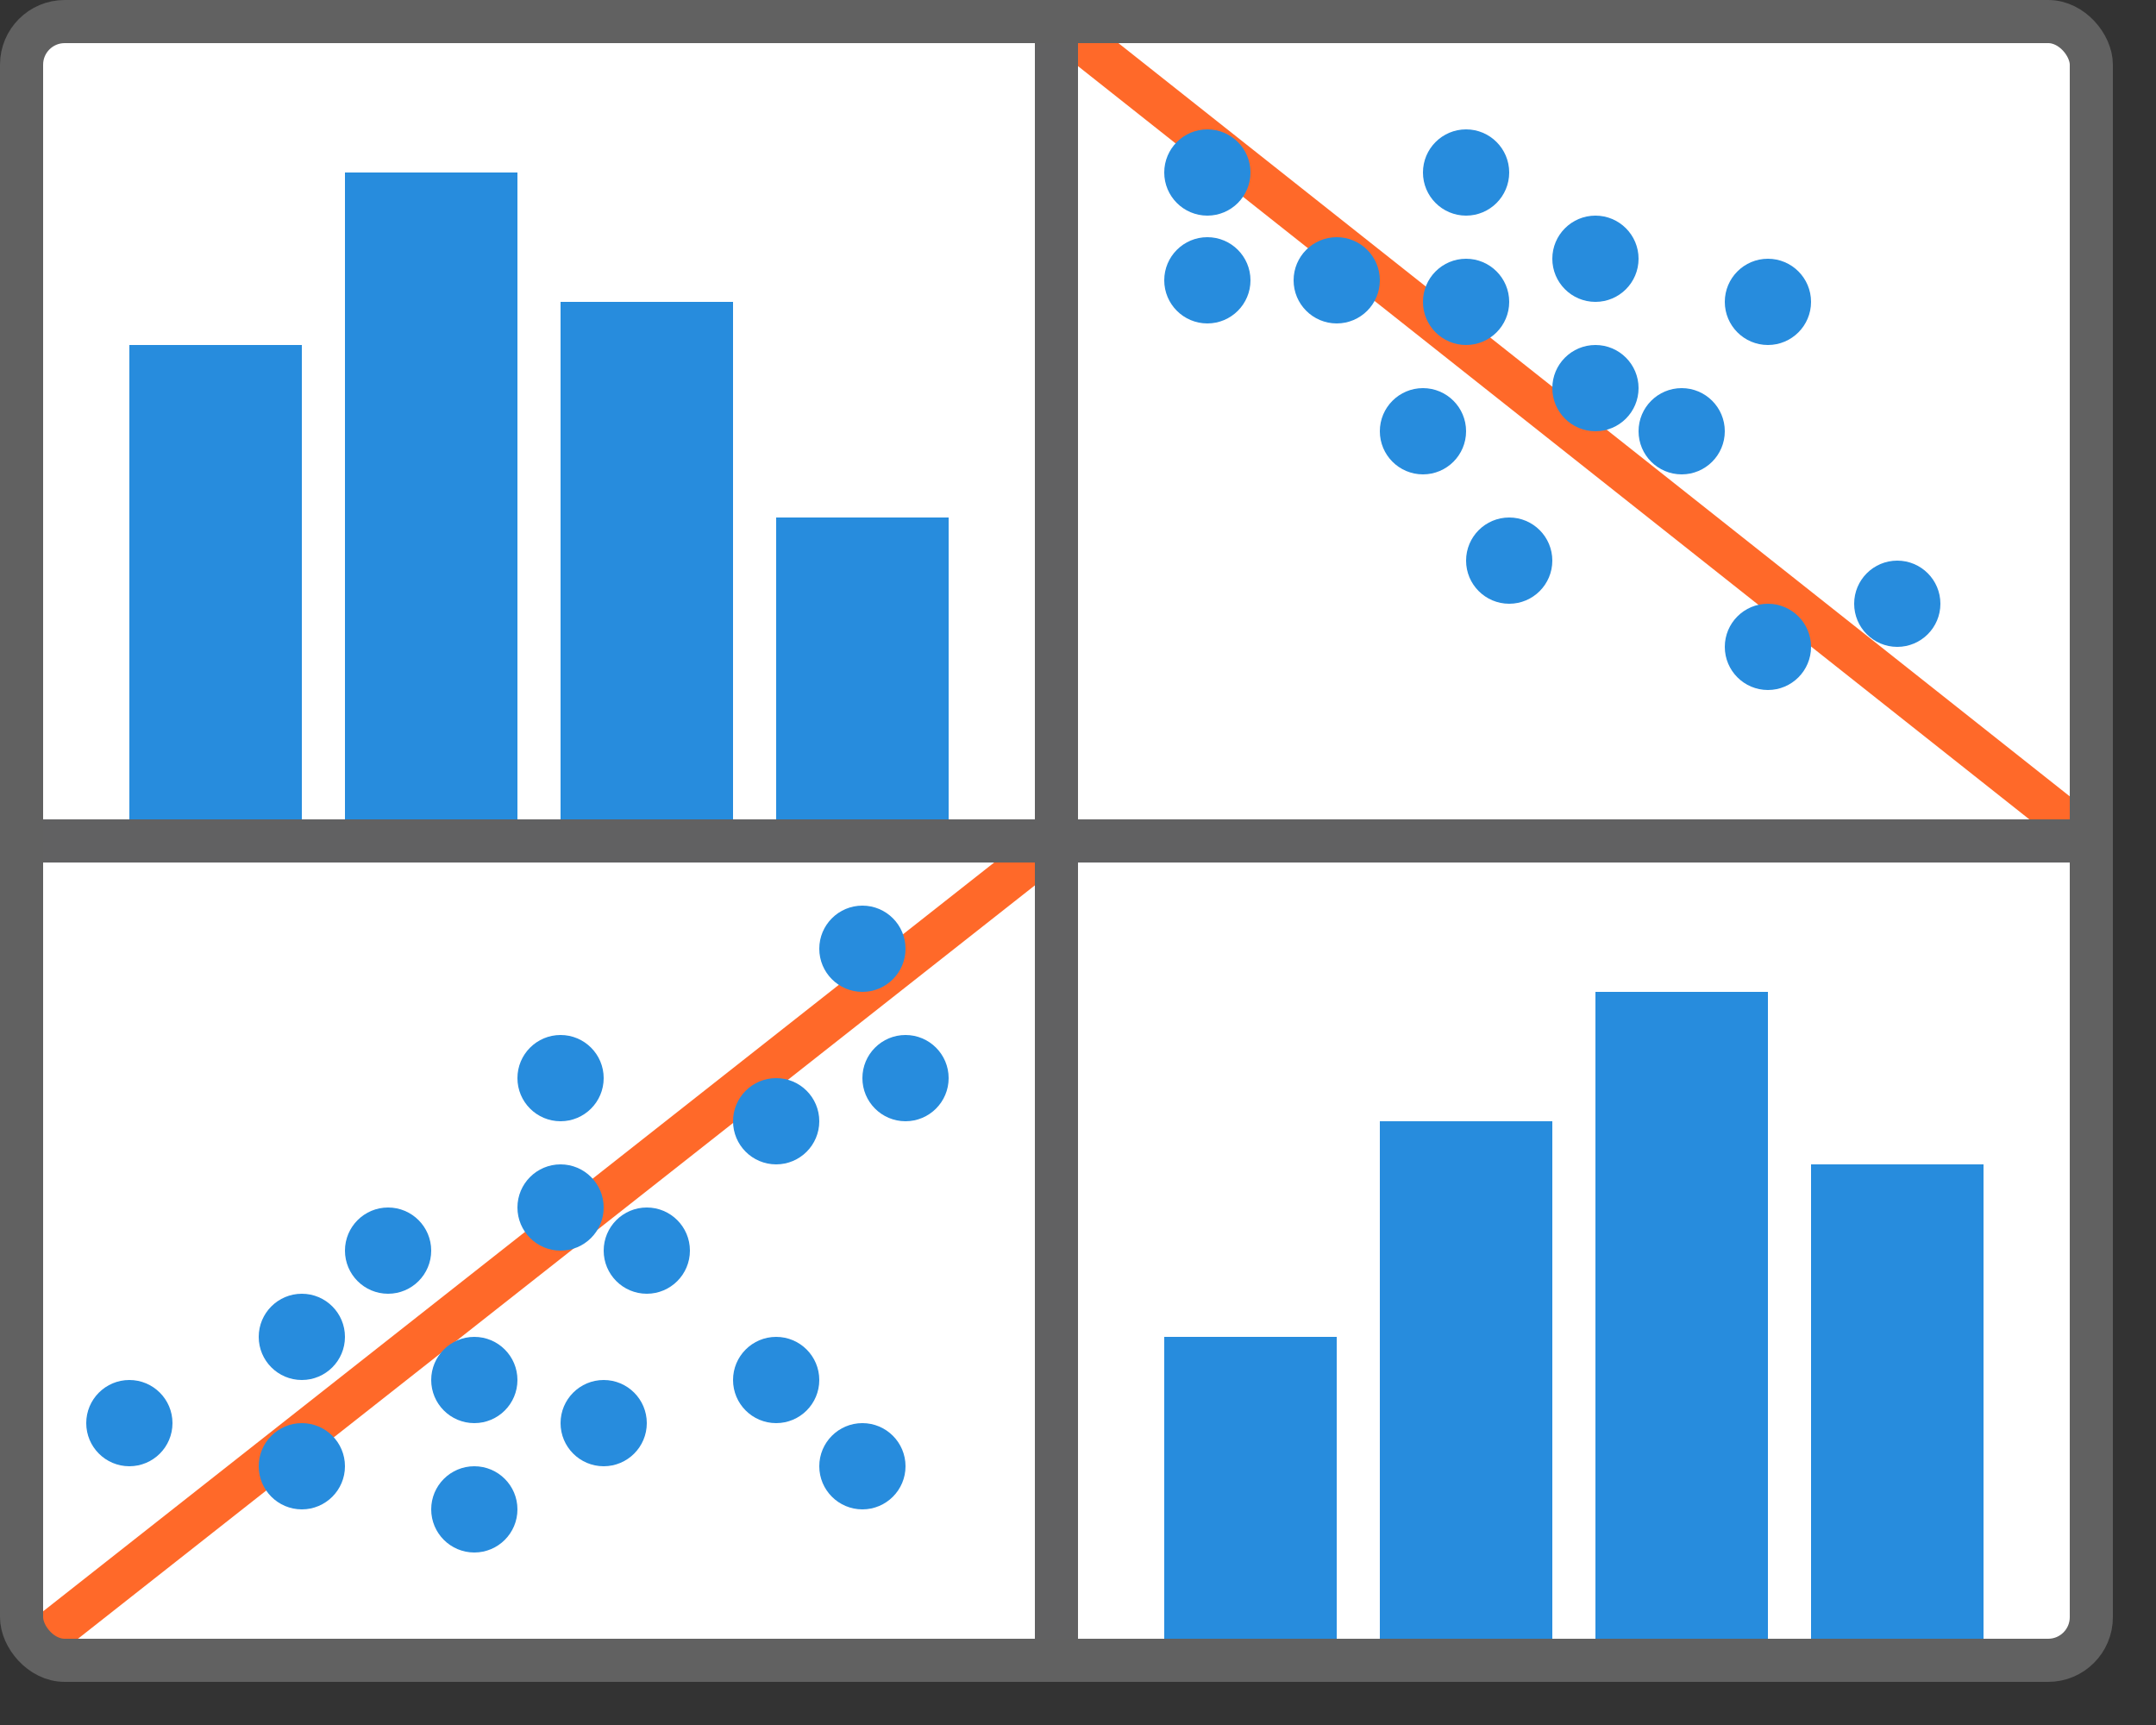 <svg width="50" height="40" viewBox="0 0 50 40" fill="none" xmlns="http://www.w3.org/2000/svg">
<rect x="0" y="0" width="50" height="40" fill="#333333" stroke="none"/>
<rect x="0.5" y="0.5" width="48" height="38" rx="1" fill="#FFFFFF"/>
<path d="M3 8H7V19H3V8Z" fill="#278CDD"/>
<path d="M42 27H46V38H42V27Z" fill="#278CDD"/>
<path d="M8 4H12V19H8V4Z" fill="#278CDD"/>
<path d="M37 23H41V38H37V23Z" fill="#278CDD"/>
<path d="M13 7H17V20H13V7Z" fill="#278CDD"/>
<path d="M32 26H36V39H32V26Z" fill="#278CDD"/>
<path d="M18 12H22V19H18V12Z" fill="#278CDD"/>
<path d="M27 31H31V38H27V31Z" fill="#278CDD"/>
<path d="M1 38L24.5 19.5M24.5 0.5L48.5 19.5" stroke="#FF6929"/>
<path d="M1 19.5H48.02M24.5 0.5L24.5 38.5" stroke="#616162"/>
<path d="M4 33C4 33.552 3.552 34 3 34C2.448 34 2 33.552 2 33C2 32.448 2.448 32 3 32C3.552 32 4 32.448 4 33Z" fill="#278CDD"/>
<path d="M8 34C8 34.552 7.552 35 7 35C6.448 35 6 34.552 6 34C6 33.448 6.448 33 7 33C7.552 33 8 33.448 8 34Z" fill="#278CDD"/>
<path d="M8 31C8 31.552 7.552 32 7 32C6.448 32 6 31.552 6 31C6 30.448 6.448 30 7 30C7.552 30 8 30.448 8 31Z" fill="#278CDD"/>
<path d="M10 29C10 29.552 9.552 30 9 30C8.448 30 8 29.552 8 29C8 28.448 8.448 28 9 28C9.552 28 10 28.448 10 29Z" fill="#278CDD"/>
<path d="M12 32C12 32.552 11.552 33 11 33C10.448 33 10 32.552 10 32C10 31.448 10.448 31 11 31C11.552 31 12 31.448 12 32Z" fill="#278CDD"/>
<path d="M12 35C12 35.552 11.552 36 11 36C10.448 36 10 35.552 10 35C10 34.448 10.448 34 11 34C11.552 34 12 34.448 12 35Z" fill="#278CDD"/>
<path d="M15 33C15 33.552 14.552 34 14 34C13.448 34 13 33.552 13 33C13 32.448 13.448 32 14 32C14.552 32 15 32.448 15 33Z" fill="#278CDD"/>
<path d="M19 32C19 32.552 18.552 33 18 33C17.448 33 17 32.552 17 32C17 31.448 17.448 31 18 31C18.552 31 19 31.448 19 32Z" fill="#278CDD"/>
<path d="M21 34C21 34.552 20.552 35 20 35C19.448 35 19 34.552 19 34C19 33.448 19.448 33 20 33C20.552 33 21 33.448 21 34Z" fill="#278CDD"/>
<path d="M29 4C29 4.552 28.552 5 28 5C27.448 5 27 4.552 27 4C27 3.448 27.448 3 28 3C28.552 3 29 3.448 29 4Z" fill="#278CDD"/>
<path d="M29 6.5C29 7.052 28.552 7.5 28 7.5C27.448 7.5 27 7.052 27 6.5C27 5.948 27.448 5.5 28 5.5C28.552 5.5 29 5.948 29 6.5Z" fill="#278CDD"/>
<path d="M35 7C35 7.552 34.552 8 34 8C33.448 8 33 7.552 33 7C33 6.448 33.448 6 34 6C34.552 6 35 6.448 35 7Z" fill="#278CDD"/>
<path d="M38 9C38 9.552 37.552 10 37 10C36.448 10 36 9.552 36 9C36 8.448 36.448 8 37 8C37.552 8 38 8.448 38 9Z" fill="#278CDD"/>
<path d="M40 10C40 10.552 39.552 11 39 11C38.448 11 38 10.552 38 10C38 9.448 38.448 9 39 9C39.552 9 40 9.448 40 10Z" fill="#278CDD"/>
<path d="M42 15C42 15.552 41.552 16 41 16C40.448 16 40 15.552 40 15C40 14.448 40.448 14 41 14C41.552 14 42 14.448 42 15Z" fill="#278CDD"/>
<path d="M45 14C45 14.552 44.552 15 44 15C43.448 15 43 14.552 43 14C43 13.448 43.448 13 44 13C44.552 13 45 13.448 45 14Z" fill="#278CDD"/>
<path d="M35 4C35 4.552 34.552 5 34 5C33.448 5 33 4.552 33 4C33 3.448 33.448 3 34 3C34.552 3 35 3.448 35 4Z" fill="#278CDD"/>
<path d="M38 6C38 6.552 37.552 7 37 7C36.448 7 36 6.552 36 6C36 5.448 36.448 5 37 5C37.552 5 38 5.448 38 6Z" fill="#278CDD"/>
<path d="M42 7C42 7.552 41.552 8 41 8C40.448 8 40 7.552 40 7C40 6.448 40.448 6 41 6C41.552 6 42 6.448 42 7Z" fill="#278CDD"/>
<path d="M32 6.5C32 7.052 31.552 7.5 31 7.5C30.448 7.5 30 7.052 30 6.5C30 5.948 30.448 5.5 31 5.5C31.552 5.5 32 5.948 32 6.5Z" fill="#278CDD"/>
<path d="M34 10C34 10.552 33.552 11 33 11C32.448 11 32 10.552 32 10C32 9.448 32.448 9 33 9C33.552 9 34 9.448 34 10Z" fill="#278CDD"/>
<path d="M36 13C36 13.552 35.552 14 35 14C34.448 14 34 13.552 34 13C34 12.448 34.448 12 35 12C35.552 12 36 12.448 36 13Z" fill="#278CDD"/>
<path d="M16 29C16 29.552 15.552 30 15 30C14.448 30 14 29.552 14 29C14 28.448 14.448 28 15 28C15.552 28 16 28.448 16 29Z" fill="#278CDD"/>
<path d="M14 28C14 28.552 13.552 29 13 29C12.448 29 12 28.552 12 28C12 27.448 12.448 27 13 27C13.552 27 14 27.448 14 28Z" fill="#278CDD"/>
<path d="M14 25C14 25.552 13.552 26 13 26C12.448 26 12 25.552 12 25C12 24.448 12.448 24 13 24C13.552 24 14 24.448 14 25Z" fill="#278CDD"/>
<path d="M19 26C19 26.552 18.552 27 18 27C17.448 27 17 26.552 17 26C17 25.448 17.448 25 18 25C18.552 25 19 25.448 19 26Z" fill="#278CDD"/>
<path d="M22 25C22 25.552 21.552 26 21 26C20.448 26 20 25.552 20 25C20 24.448 20.448 24 21 24C21.552 24 22 24.448 22 25Z" fill="#278CDD"/>
<path d="M21 22C21 22.552 20.552 23 20 23C19.448 23 19 22.552 19 22C19 21.448 19.448 21 20 21C20.552 21 21 21.448 21 22Z" fill="#278CDD"/>
<rect x="0.5" y="0.5" width="48" height="38" rx="1" stroke="#616161"/>
</svg>

